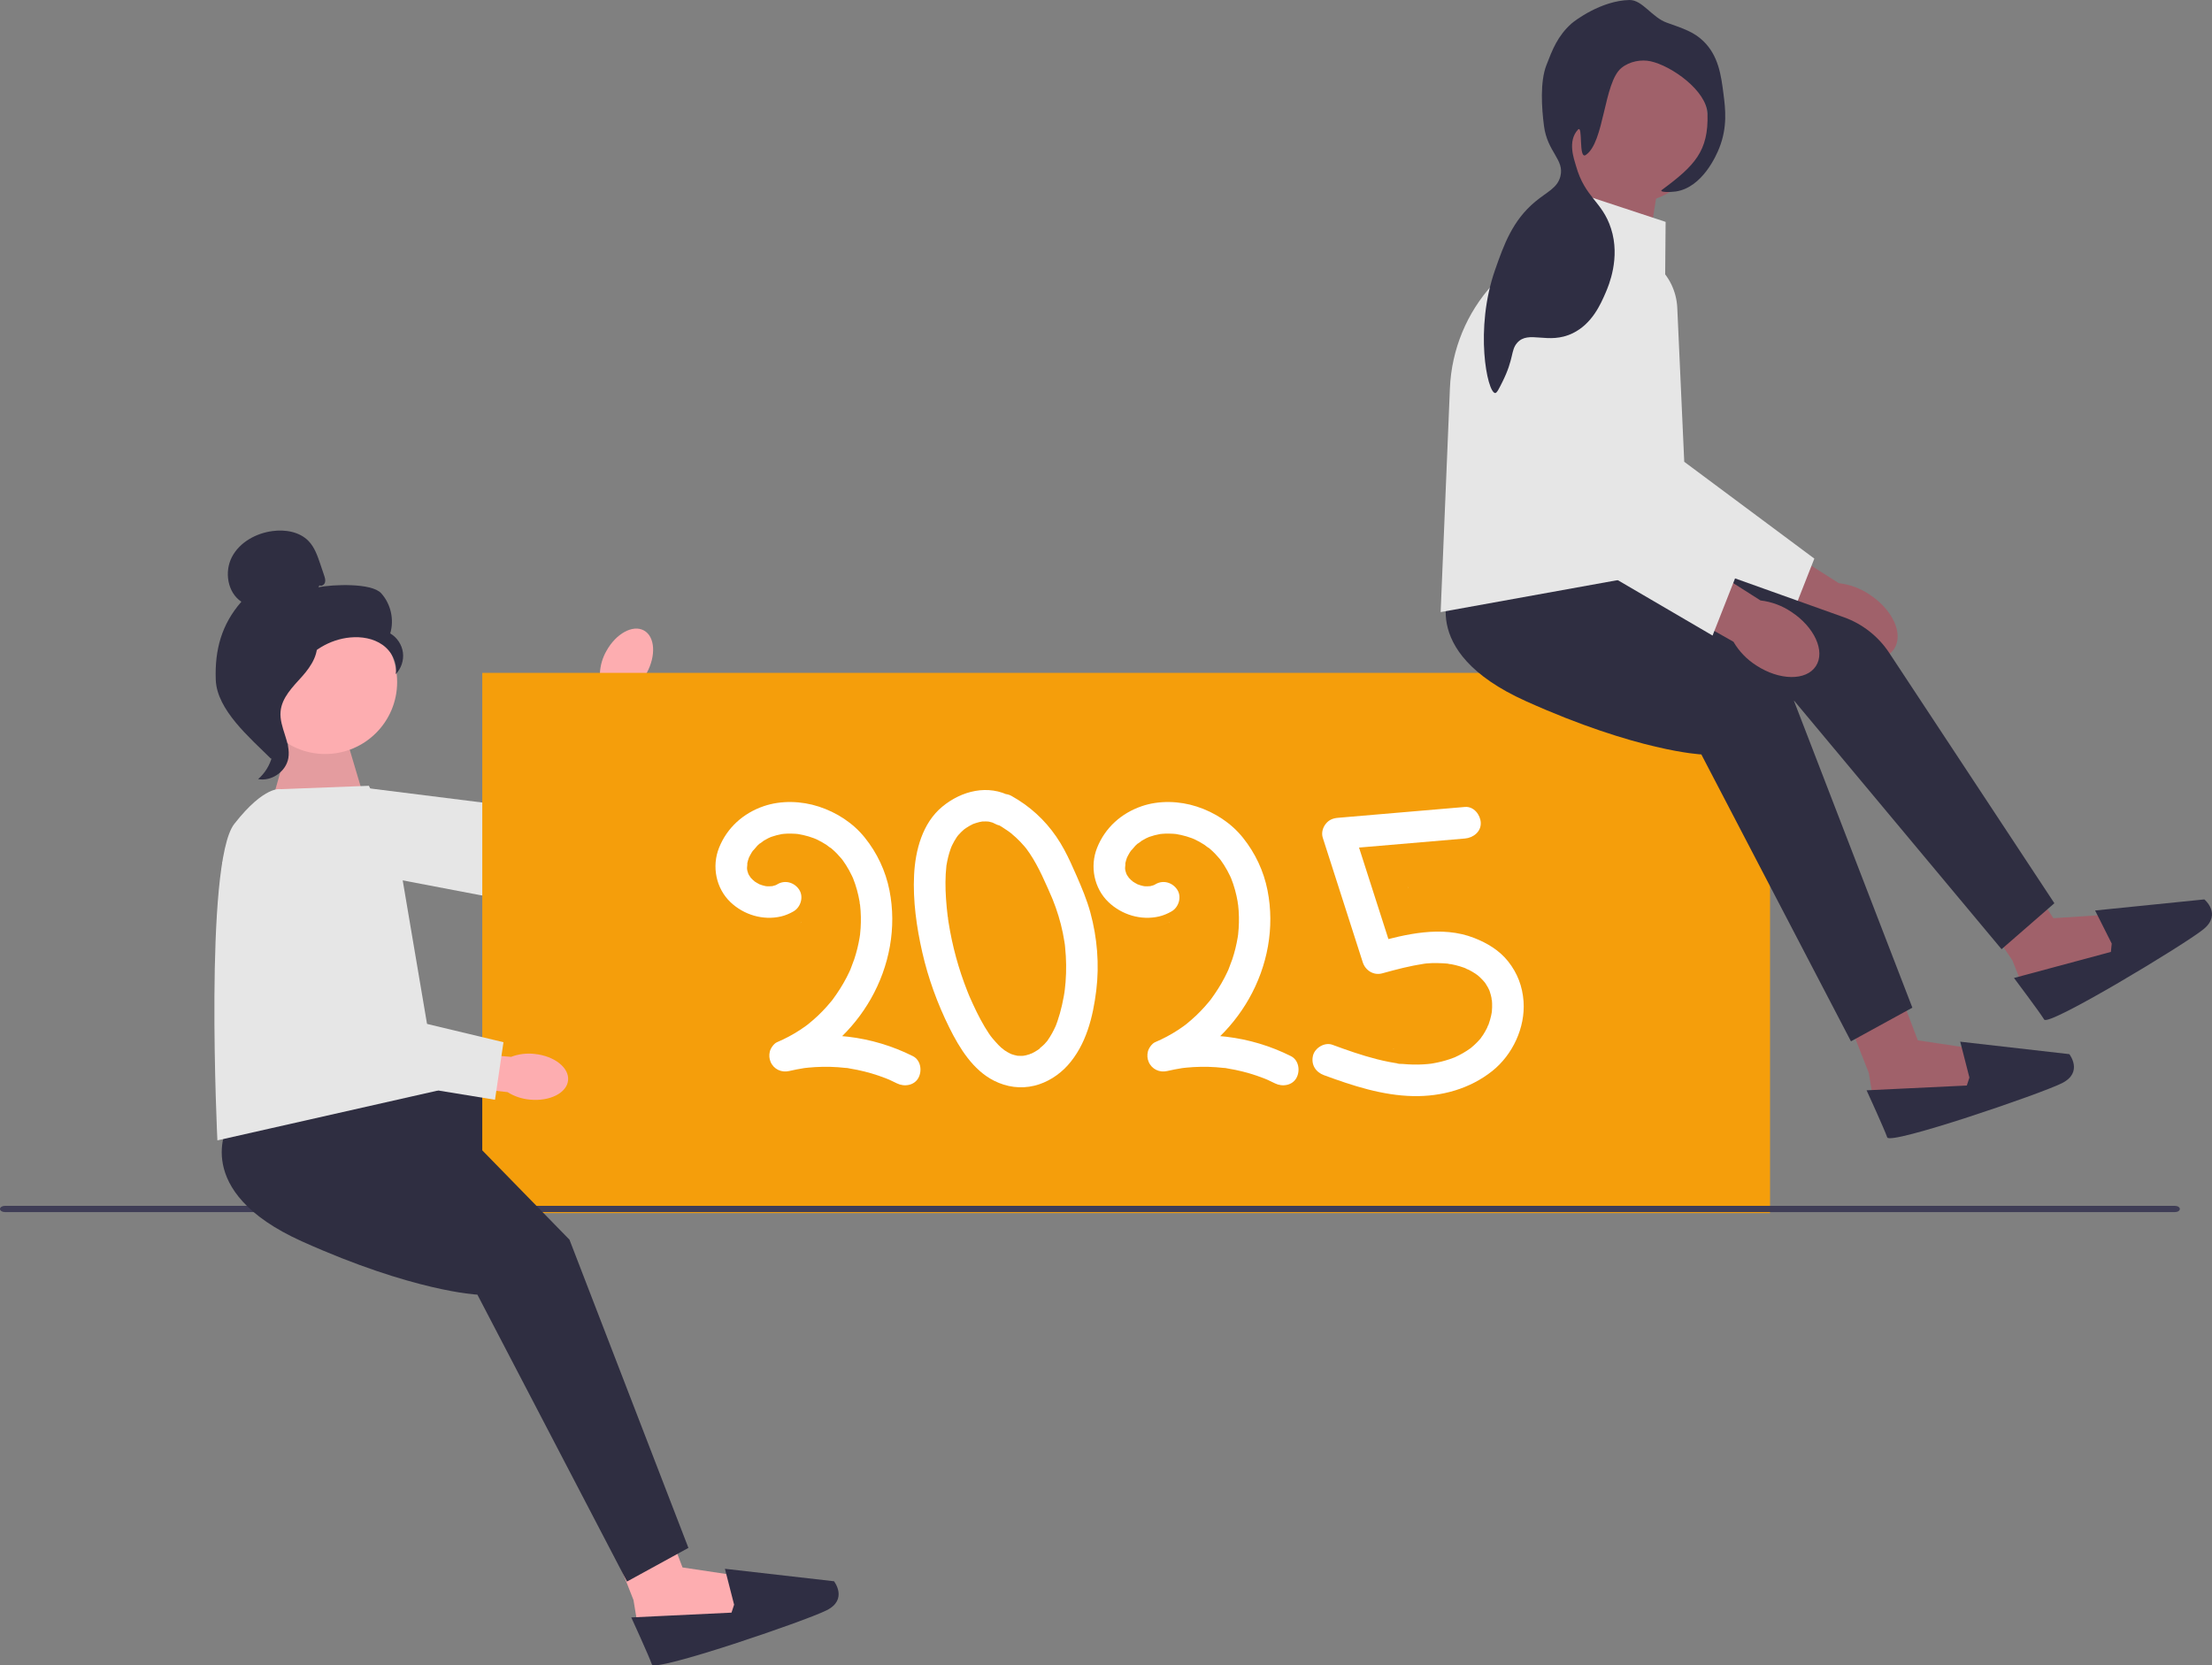 <svg xmlns="http://www.w3.org/2000/svg" width="841.387" height="633.525" viewBox="0 0 841.387 633.525" xmlns:xlink="http://www.w3.org/1999/xlink" role="img" artist="Katerina Limpitsouni" source="https://undraw.co/"><rect x="0" y="0" width="841.387" height="633.525" fill="#808080" stroke="none"/><polygon points="333.049 444.238 355.055 446.23 382.385 460.11 386.892 444.013 390.829 423.634 382.628 413.976 368.463 423.634 338.844 420.415 333.049 444.238" fill="#fdadb0" stroke-width="0"/><polygon points="152.404 413.343 135.489 462.795 257.182 428.025 335.736 449.917 347.326 424.806 260.402 388.105 193.061 415.464 152.404 413.343" fill="#2f2e41" stroke-width="0"/><path d="m384.855,422.762l2.576,1.932-15.991,30.266s10.802,6.302,14.021,6.302,14.203-62.323,12.916-71.527c-1.288-9.204-9.658-6.249-9.658-6.249l-18.069,38.171,14.205,1.106 0-0h-0Z" fill="#2f2e41" stroke-width="0"/><path id="uuid-1b18f281-de0d-4de5-a01b-8589a33a6e3c-663" d="m228.182,256.257l-15.112,28.14,11.03,6.309,15.882-27.933c2.496-1.719,4.543-4.011,5.972-6.684,3.667-6.641,3.214-13.913-1.011-16.245s-10.621,1.158-14.285,7.797c-1.501,2.634-2.35,5.588-2.475,8.617l-0-0Z" fill="#fdadb0" stroke-width="0"/><polygon points="116.773 327.967 193.459 342.59 240.766 268.304 221.92 256.71 185.535 305.554 116.382 296.888 116.773 327.967" fill="#e6e6e6" stroke-width="0"/><rect x="183.444" y="255.97" width="489.833" height="205.51" fill="#f59e0b" stroke-width="0"/><polygon points="102.408 308.683 110.779 279.064 131.383 279.708 138.466 303.532 102.408 308.683" fill="#fdadb0" stroke-width="0"/><polygon points="102.408 308.683 110.779 279.064 131.383 279.708 138.466 303.532 102.408 308.683" isolation="isolate" opacity=".1" stroke-width="0"/><circle cx="123.699" cy="259.476" r="27.363" fill="#fdadb0" stroke-width="0"/><path d="m121.515,222.689l-.414.71c5.353-1.064,20.225-1.752,23.891,2.29s5.019,10.051,3.44,15.274c2.598,1.518,4.433,4.276,4.829,7.258s-.655,6.124-2.766,8.268c.815-4.23-1.461-8.679-4.976-11.169-3.515-2.49-8.045-3.222-12.334-2.818-7.786.734-15.143,5.158-19.441,11.691-3.564,5.416-5.451,12.489-11.125,15.625-1.173.648,1.907,3.141,1.118,4.224-1.251,1.717-.216-1.033,1.021.694s-.194,3.899.805,5.773c.999,1.875-.652,7.035-2.469,8.136-8.134-8.063-20.608-18.597-21.022-30.043-.414-11.446,2.21-21.064,9.74-29.695-5.283-3.513-6.528-11.37-3.604-17.001,2.924-5.631,9.128-9.036,15.417-9.879,4.897-.657,10.336.25,13.759,3.813,2.268,2.36,3.379,5.57,4.426,8.671.492,1.458.984,2.915,1.476,4.373.293.869.589,1.804.335,2.685-.254.881-1.314,1.58-2.106,1.118h0v0-0Z" fill="#2f2e41" stroke-width="0"/><path d="m120.684,242.661l-.496.343c1.636,5.071-1.704,10.336-5.259,14.305-3.556,3.968-7.738,8.053-8.209,13.36-.535,6.024,3.983,11.776,2.957,17.737-.881,5.12-6.399,8.947-11.503,7.978,5.165-4.41,7.28-12.067,5.11-18.502-1.328-3.937-4.105-7.501-4.169-11.655-.063-4.109,2.547-7.719,5.038-10.988,4.322-5.671,9.441-11.812,16.53-12.577h0l0-0v-0Z" fill="#2f2e41" stroke-width="0"/><path d="m827.271,458.726H1.881c-1.043,0-1.881.53-1.881,1.19s.838,1.19,1.881,1.19h825.39c1.043,0,1.881-.53,1.881-1.19s-.838-1.19-1.881-1.19Z" fill="#3f3d56" stroke-width="0"/><polygon points="627.402 91.271 631.276 67.063 605.131 56.411 601.257 93.208 627.402 91.271" fill="#a0616a" stroke-width="0"/><path id="uuid-21077125-a9ce-4d78-89d9-fa9488c9c891-664" d="m697.811,246.556c8.843,5.784,18.996,5.909,22.676.281s-.506-14.878-9.353-20.663c-3.502-2.359-7.519-3.845-11.713-4.334l-37.779-24.033-10.9,17.969,38.401,21.785c2.13,3.648,5.103,6.733,8.67,8.996h-0Z" fill="#a0616a" stroke-width="0"/><path d="m613.299,95.39h-0c-13.849,1.137-23.485,14.269-20.414,27.821l15.763,69.574,72.547,42.412,8.929-22.694-49.481-36.832-2.649-58.542c-.585-12.934-11.79-22.799-24.695-21.739Z" fill="#e6e6e6" stroke-width="0"/><polygon points="750.122 342.419 765.485 365.399 768.345 372.598 776.768 377.925 808.722 363.092 801.8 347.933 781.055 349.302 772.53 336.223 750.122 342.419" fill="#a0616a" stroke-width="0"/><path d="m803.25,358.958l-.319,3.168-36.859,9.911s9.842,13.098,11.488,15.823,53.428-28.544,60.561-34.34.352-11.37.352-11.37l-41.55,4.217,6.326,12.591h0l-0.0 0Z" fill="#2f2e43" stroke-width="0"/><path d="m580.161,214.138l-4.092,9.673s-8.929,27.531,36.832,37.204c45.761,9.673,69.571,5.581,69.571,5.581l78.872,94.498,20.09-17.486-62.838-95.27c-4.129-6.26-10.18-11.008-17.242-13.53l-94.658-33.801-26.535,13.131h-0v-0Z" fill="#2f2e41" stroke-width="0"/><polygon points="700.734 382.441 710.844 408.169 712.103 415.812 719.197 422.812 753.579 415.133 750.047 398.846 729.488 395.761 723.947 381.166 700.734 382.441" fill="#a0616a" stroke-width="0"/><path d="m749.114,409.927l-.987,3.027-38.124,1.825s6.823,14.895,7.85,17.909,58.285-16.497,66.49-20.639,2.768-11.034,2.768-11.034l-41.494-4.738,3.496,13.65h0Z" fill="#2f2e43" stroke-width="0"/><path d="m558.37,213.932l-6.061,8.578s-14.593,24.994,28.053,44.201c42.646,19.207,66.782,20.285,66.782,20.285l56.912,109.14,23.356-12.801-45.241-117.256-44.1-40.467-79.702-11.68 0.0 0v0Z" fill="#2f2e41" stroke-width="0"/><polygon points="230.853 582.964 240.963 608.691 242.223 616.334 249.317 623.335 283.699 615.655 280.167 599.368 259.607 596.284 254.067 581.688 230.853 582.964" fill="#fdadb0" stroke-width="0"/><path d="m279.234,610.449l-.987,3.027-38.124,1.825s6.823,14.895,7.85,17.909,58.285-16.497,66.49-20.639c8.205-4.141,2.769-11.034,2.769-11.034l-41.494-4.738,3.496,13.65h0-0Z" fill="#2f2e43" stroke-width="0"/><path d="m92.812,419.442l-6.061,8.578s-14.593,24.994,28.053,44.201c42.646,19.207,66.782,20.285,66.782,20.285l56.912,109.14,23.356-12.801-45.241-117.256-57.459-58.858-66.343,6.71-0.0 0v0Z" fill="#2f2e41" stroke-width="0"/><path d="m633.556,84.405l-33.855-11.161-31.895,34.909c-9.917,10.854-15.687,24.858-16.295,39.548l-3.523,85.148,84.453-15.254s1.116-133.19,1.116-133.189Z" fill="#e6e6e6" stroke-width="0"/><path id="uuid-3e7f3ef6-3c11-46f0-85a3-6c3f88fcc01a-665" d="m668.03,253.135c8.843,5.784,18.996,5.909,22.676.281s-.506-14.878-9.353-20.663c-3.502-2.359-7.519-3.845-11.713-4.334l-37.779-24.033-10.9,17.969,38.401,21.785c2.13,3.648,5.103,6.733,8.67,8.996l-0.0 0Z" fill="#a0616a" stroke-width="0"/><path d="m583.518,101.97h-0c-13.849,1.137-23.485,14.269-20.414,27.821l15.763,69.574,72.547,42.412,8.929-22.694-49.481-36.832-2.649-58.542c-.585-12.934-11.79-22.799-24.695-21.739l0.0 0v-0Z" fill="#e6e6e6" stroke-width="0"/><circle cx="619.843" cy="47.383" r="29.902" fill="#a0616a" stroke-width="0"/><path d="m634.069,8.643c6.586,2.315,10.355,3.64,13.808,6.965,5.831,5.618,6.794,13.126,7.688,20.101.7,5.457,1.604,12.513-1.592,20.574-1.091,2.751-6.381,15.008-16.506,16.557-1.989.304-6.657.384-5.312-.609,12.454-9.194,17.769-14.745,17.333-28.915-.271-8.805-13.725-18.311-21.713-20.02-3.365-.72-7.846-.062-11.058,2.575-6.714,5.512-6.428,28.306-13.508,33.07-2.912,1.96-.972-11.834-3.023-9.597-4.048,4.414-1.451,11.173-.724,13.747,3.45,12.21,9.956,13.405,13.326,23.831,3.639,11.257-.941,21.855-2.027,24.368-1.889,4.372-5.131,11.875-12.538,15.475-9.402,4.569-16.813-1.381-21.184,3.72-2.444,2.851-1.122,5.871-5.535,14.74-1.441,2.895-2.161,4.343-2.799,4.292-3.018-.243-7.904-24.399-.001-46.895,3.316-9.441,6.565-18.691,15.274-25.924,4.604-3.824,8.466-5.2,9.565-9.665,1.57-6.38-4.95-9.103-6.257-19.168-.894-6.884-1.521-16.73.91-23.04,2.295-5.959,4.288-11.132,9.503-15.823,1.253-1.127,11.364-8.784,22.085-9,4.936-.099,8.562,6.63,14.285,8.642h0s-0.0 0-0.0 0Z" fill="#2f2e43" stroke-width="0"/><path d="m327.288,332.998c.015.007.029.014.045.021-.011-.006-.022-.011-.033-.017-.004-.002-.008-.003-.012-.005Z" fill="#fff" stroke-width="0"/><path d="m304.865,350.958c-.16-.024-.309.038-.401.111.141-.041.268-.072.362-.087.013-.008.026-.016.039-.024Z" fill="#fff" stroke-width="0"/><path d="m467.398,332.998c.015.007.029.014.044.021-.011-.006-.022-.011-.032-.016-.004-.002-.008-.003-.012-.005Z" fill="#fff" stroke-width="0"/><path d="m444.976,350.958c-.16-.024-.309.038-.401.111.141-.041.268-.072.362-.087.013-.008.026-.016.039-.024Z" fill="#fff" stroke-width="0"/><path d="m530.287,399.039c.011-.002.022-.005.033-.007-.231-.04-.402-.029-.498-.001.167-.013.321-.01.465.008Z" fill="#fff" stroke-width="0"/><path d="m535.516,357.594c-.253.088-.367.13-.39.141.126-.047.253-.092.38-.137.003-.001.007-.003.01-.005Z" fill="#fff" stroke-width="0"/><path d="m535.476,337.507c-.036-.012-.072-.025-.108-.037.452.322.495.241.303.127-.068-.026-.121-.057-.185-.086-.003-.001-.006-.003-.009-.004Z" fill="#fff" stroke-width="0"/><path d="m106.837,300.215s-6.117-1.61-17.707,13.2c-11.59,14.809-6.439,120.405-6.439,120.405l84.026-18.994-16.018-94.553-10.381-21.345-33.482,1.288h0s0,0,0,0Z" fill="#e6e6e6" stroke-width="0"/><path id="uuid-6a6f90e8-11fb-4fd4-acf7-524898dc7c05-666" d="m194.393,402.051l-31.819-2.786-1.446,12.624,31.933,3.574c2.564,1.615,5.478,2.592,8.498,2.851,7.549.75,14.052-2.536,14.529-7.338s-5.254-9.302-12.8-10.051c-3.012-.341-6.062.045-8.895,1.125Z" fill="#fdadb0" stroke-width="0"/><polygon points="84.548 327.966 101.364 404.202 188.287 418.367 191.507 396.475 132.27 382.31 112.953 315.346 84.548 327.966" fill="#e6e6e6" stroke-width="0"/><path d="m295.806,336.332c-.264.153-.536.288-.802.436-1.009.561,1.42-.485.327-.13-.571.185-1.133.37-1.722.492-.581.12-1.321-.025.417-.028-.295 0-.598.055-.894.068-.602.025-1.197-.012-1.798-.042-1.173-.059,1.552.294.4.059-.297-.06-.594-.111-.889-.18-.591-.138-1.174-.312-1.744-.518-.188-.068-.378-.161-.568-.218,1.665.501.793.338.325.105-.634-.316-1.247-.675-1.833-1.074-.458-.312-.903-.951.242.217-.207-.211-.467-.388-.687-.589-.37-.337-.722-.694-1.054-1.069-.38-.429-.603-1.118.186.285-.143-.255-.349-.49-.506-.738-.16-.252-.311-.509-.453-.772-.094-.175-.184-.353-.27-.532-.256-.562-.173-.359.249.609-.107-.482-.333-.953-.451-1.438-.071-.293-.079-.691-.191-.965l.119.857c-.025-.245-.043-.491-.054-.738-.031-.682.2-1.549.076-2.201l-.113.869c.04-.241.085-.482.137-.721.078-.359.168-.716.27-1.07.103-.356.235-.7.345-1.053.393-1.254-.634,1.236-.035.061.342-.67.674-1.335,1.073-1.975.2-.321.421-.626.626-.943.591-.91-.173.32-.257.305.161.029,1.571-1.765,1.783-1.973.272-.265.552-.524.838-.774l.288-.248c.495-.403.387-.327-.325.228.232.052,1.455-1.006,1.717-1.165.566-.344,1.147-.662,1.74-.955.299-.147.702-.261.972-.452-.888.369-1.037.435-.445.199.221-.085.444-.167.667-.245,1.227-.43,2.489-.76,3.768-.993.487-.089,1.561-.047-.192-.001.35-.009.711-.082,1.06-.112.829-.071,1.661-.104,2.492-.099.596.003,1.193.025,1.788.065.358.024.715.064,1.073.092,1.314.101-1.469-.253-.168-.031,1.429.244,2.839.537,4.229.954.696.208,1.384.441,2.064.696.331.124.674.309,1.014.401-1.555-.417-.546-.225-.103-.017,1.317.618,2.592,1.325,3.812,2.117.558.362,1.175,1.005,1.784,1.249l-.641-.495c.189.15.377.302.563.457.185.155.369.311.551.47,1.222,1.069,2.352,2.242,3.395,3.485.05.06.742.88.726.895.003-.002-.848-1.132-.131-.141.412.569.807,1.15,1.185,1.743.859,1.347,1.629,2.751,2.311,4.195.137.29.265.583.4.873.575,1.24-.49-1.295-.008-.015.272.722.551,1.44.797,2.172.494,1.468.908,2.963,1.245,4.475.17.759.32,1.522.451,2.288.046.269.035.932.183,1.154l-.108-.823c.034.258.065.516.094.774.177,1.55.279,3.108.31,4.668.028,1.427-.004,2.856-.096,4.28-.05.774-.117,1.547-.202,2.318-.047.426-.333,1.643.033-.14-.098.476-.141.969-.221,1.449-.461,2.768-1.141,5.498-2.02,8.163-.459,1.389-1.084,2.726-1.536,4.113.532-1.63.193-.469.023-.09-.15.334-.303.667-.459.998-.312.663-.637,1.319-.974,1.97-1.522,2.939-3.309,5.699-5.264,8.366-.781,1.064.868-1.083.042-.053-.229.286-.458.573-.69.856-.543.661-1.101,1.31-1.672,1.946-1.06,1.182-2.168,2.321-3.32,3.414-1.242,1.177-2.543,2.28-3.871,3.359-.982.797.878-.653.202-.154-.344.253-.683.512-1.03.762-.692.5-1.396.984-2.11,1.451-2.76,1.807-5.677,3.354-8.714,4.64-1.229.52-2.472,2.332-2.757,3.586-.306,1.342-.235,2.633.302,3.907,1.178,2.791,4.135,4.174,7.078,3.474,1.833-.436,3.676-.769,5.533-1.082.674-.097.572-.086-.306.033.287-.037.574-.073.861-.107.431-.05.862-.097,1.294-.139.863-.084,1.729-.151,2.595-.201,3.826-.221,7.671-.113,11.479.318.426.048,1.988.013.342.033.416-.005.879.13,1.287.196.928.151,1.853.32,2.774.509,1.842.378,3.667.832,5.471,1.363,1.803.531,3.584,1.137,5.335,1.82.468.182.956.348,1.408.567l-.635-.266c.265.115.53.231.794.349.924.414,1.836.853,2.741,1.307,2.802,1.406,6.63.837,8.209-2.153,1.439-2.723.842-6.706-2.153-8.209-15.5-7.778-33.332-9.926-50.22-5.911l4.623,10.966c12.432-5.262,22.93-15.116,29.594-26.799,7.119-12.478,9.903-27.176,7.109-41.32-1.454-7.362-4.679-14.196-9.363-20.039-4.485-5.595-10.738-9.621-17.529-11.828-6.641-2.159-14.306-2.424-20.954-.147-7.771,2.661-13.942,8.187-16.992,15.855-2.808,7.06-1.148,15.408,4.375,20.665,5.059,4.815,12.375,7.019,19.215,5.427,1.663-.387,3.299-1.091,4.773-1.944,2.717-1.573,3.904-5.493,2.153-8.209-1.767-2.741-5.302-3.836-8.209-2.153h0Z" fill="#fff" stroke-width="0"/><path d="m439.61,336.332c-.264.153-.536.288-.802.436-1.009.561,1.42-.485.327-.13-.571.185-1.133.37-1.722.492-.581.12-1.321-.025.417-.028-.295 0-.598.055-.894.068-.602.025-1.197-.012-1.798-.042-1.173-.059,1.552.294.4.059-.297-.06-.594-.111-.889-.18-.591-.138-1.174-.312-1.744-.518-.188-.068-.378-.161-.568-.218,1.665.501.793.338.325.105-.634-.316-1.247-.675-1.833-1.074-.458-.312-.903-.951.242.217-.207-.211-.467-.388-.687-.589-.37-.337-.722-.694-1.054-1.069-.38-.429-.603-1.118.186.285-.143-.255-.349-.49-.506-.738-.16-.252-.311-.509-.453-.772-.094-.175-.184-.353-.27-.532-.256-.562-.173-.359.249.609-.107-.482-.333-.953-.451-1.438-.071-.293-.079-.691-.191-.965l.119.857c-.025-.245-.043-.491-.054-.738-.031-.682.2-1.549.076-2.201l-.113.869c.04-.241.085-.482.137-.721.078-.359.168-.716.27-1.07.103-.356.235-.7.345-1.053.393-1.254-.634,1.236-.035.061.342-.67.674-1.335,1.073-1.975.2-.321.421-.626.626-.943.591-.91-.173.32-.257.305.161.029,1.571-1.765,1.783-1.973.272-.265.552-.524.838-.774l.288-.248c.495-.403.387-.327-.325.228.232.052,1.455-1.006,1.717-1.165.566-.344,1.147-.662,1.74-.955.299-.147.702-.261.972-.452-.888.369-1.037.435-.445.199.221-.085.444-.167.667-.245,1.227-.43,2.489-.76,3.768-.993.487-.089,1.561-.047-.192-.001.35-.009.711-.082,1.06-.112.829-.071,1.661-.104,2.492-.099.596.003,1.193.025,1.788.065.358.024.715.064,1.073.092,1.314.101-1.469-.253-.168-.031,1.429.244,2.839.537,4.229.954.696.208,1.384.441,2.064.696.331.124.674.309,1.014.401-1.555-.417-.546-.225-.103-.017,1.317.618,2.592,1.325,3.812,2.117.558.362,1.175,1.005,1.784,1.249l-.641-.495c.189.15.377.302.563.457.185.155.369.311.551.47,1.222,1.069,2.352,2.242,3.395,3.485.05.06.742.88.726.895.003-.002-.848-1.132-.131-.141.412.569.807,1.15,1.185,1.743.859,1.347,1.629,2.751,2.311,4.195.137.29.265.583.4.873.575,1.24-.49-1.295-.008-.015.272.722.551,1.44.797,2.172.494,1.468.908,2.963,1.245,4.475.17.759.32,1.522.451,2.288.046.269.035.932.183,1.154l-.108-.823c.034.258.065.516.094.774.177,1.55.279,3.108.31,4.668.028,1.427-.004,2.856-.096,4.28-.05.774-.117,1.547-.202,2.318-.047.426-.333,1.643.033-.14-.098.476-.141.969-.221,1.449-.461,2.768-1.141,5.498-2.02,8.163-.459,1.389-1.084,2.726-1.536,4.113.532-1.63.193-.469.023-.09-.15.334-.303.667-.459.998-.312.663-.637,1.319-.974,1.97-1.522,2.939-3.309,5.699-5.264,8.366-.781,1.064.868-1.083.042-.053-.229.286-.458.573-.69.856-.543.661-1.101,1.31-1.672,1.946-1.06,1.182-2.168,2.321-3.32,3.414-1.242,1.177-2.543,2.28-3.871,3.359-.982.797.878-.653.202-.154-.344.253-.683.512-1.03.762-.692.5-1.396.984-2.11,1.451-2.76,1.807-5.677,3.354-8.714,4.64-1.229.52-2.472,2.332-2.757,3.586-.306,1.342-.235,2.633.302,3.907,1.178,2.791,4.135,4.174,7.078,3.474,1.833-.436,3.676-.769,5.533-1.082.674-.097.572-.086-.306.033.287-.037.574-.073.861-.107.431-.05.862-.097,1.294-.139.863-.084,1.729-.151,2.595-.201,3.826-.221,7.671-.113,11.479.318.426.048,1.988.013.342.033.416-.005.879.13,1.287.196.928.151,1.853.32,2.774.509,1.842.378,3.667.832,5.471,1.363,1.803.531,3.584,1.137,5.335,1.82.468.182.956.348,1.408.567l-.635-.266c.265.115.53.231.794.349.924.414,1.836.853,2.741,1.307,2.802,1.406,6.63.837,8.209-2.153,1.439-2.723.842-6.706-2.153-8.209-15.5-7.778-33.332-9.926-50.22-5.911l4.623,10.966c12.432-5.262,22.93-15.116,29.594-26.799,7.119-12.478,9.903-27.176,7.109-41.32-1.454-7.362-4.679-14.196-9.363-20.039-4.485-5.595-10.738-9.621-17.529-11.828-6.641-2.159-14.306-2.424-20.954-.147-7.771,2.661-13.942,8.187-16.992,15.855-2.808,7.06-1.148,15.408,4.375,20.665,5.059,4.815,12.375,7.019,19.215,5.427,1.663-.387,3.299-1.091,4.773-1.944,2.717-1.573,3.904-5.493,2.153-8.209-1.767-2.741-5.302-3.836-8.209-2.153h0Z" fill="#fff" stroke-width="0"/><path d="m384.606,303.045c-8.704-4.821-18.879-2.228-26.204,3.844-7.554,6.261-10.236,16.563-10.707,25.965-.489,9.786.946,19.881,3.112,29.402,2.256,9.914,5.77,19.547,10.285,28.654,3.863,7.793,9.003,16.196,17.055,20.233,4.792,2.403,10.053,3.139,15.293,1.879,4.799-1.154,9.382-4.068,12.667-7.723,7.024-7.813,9.646-18.4,10.889-28.571,1.202-9.827.36-20.005-2.239-29.552-1.318-4.842-3.261-9.427-5.261-14.019-1.466-3.367-2.966-6.728-4.712-9.961-3.712-6.878-8.689-12.671-15.031-17.241-1.6-1.153-3.275-2.193-4.992-3.162-2.734-1.543-6.68-.742-8.209,2.153-1.5,2.839-.767,6.562,2.153,8.209,1.615.911,3.193,1.886,4.707,2.958.375.266.736.567,1.12.82.053.035-1.041-.824-.541-.418.174.141.351.279.525.42.636.518,1.258,1.054,1.861,1.61,1.159,1.067,2.253,2.203,3.275,3.402.267.314.524.635.787.952.631.762-.894-1.222-.091-.118.454.623.905,1.247,1.334,1.887,1.786,2.669,3.292,5.513,4.677,8.406.757,1.583,1.479,3.183,2.186,4.789.375.852.746,1.705,1.116,2.559.178.411.355.822.533,1.233.1.232.188.498.309.717-.2-.361-.365-.891-.089-.204,1.656,4.127,2.964,8.375,3.854,12.734.222,1.088.419,2.181.591,3.278.034.219.067.439.101.659.172,1.104.003-.11-.032-.275.12.573.145,1.182.206,1.765.231,2.209.361,4.429.391,6.649.029,2.221-.042,4.443-.216,6.657-.087,1.108-.215,2.209-.337,3.313-.077.695.061-.475.068-.494-.088.231-.09.62-.129.879-.09.585-.187,1.169-.292,1.752-.386,2.151-.867,4.286-1.457,6.39-.283,1.008-.592,2.008-.934,2.998-.16.461-.326.921-.5,1.377-.084.219-.283.564-.307.778.036-.319.449-1.013.115-.281-.864,1.893-1.841,3.724-3.048,5.423-.137.193-.312.497-.491.669.102-.099.867-1.04.161-.239-.312.354-.615.711-.94,1.053-.678.713-1.575,1.291-2.209,2.027.731-.847.656-.476.254-.216-.224.145-.438.305-.662.45-.39.255-.789.495-1.196.723-.406.227-.826.424-1.239.636-.501.258-.635-.009.341-.135-.238.031-.513.194-.742.272-.497.17-1.002.318-1.513.441-.247.06-1.767.297-.747.183.967-.109-.48.026-.768.036-.527.019-1.055.009-1.581-.028-.186-.013-.529-.096-.729-.07.123-.016,1.502.273.524.046-.407-.094-.813-.176-1.216-.288-.399-.111-.786-.256-1.181-.379-.393-.123-.865-.498.45.209-.206-.111-.431-.195-.641-.298-.799-.391-1.568-.843-2.305-1.341-.149-.101-.294-.206-.442-.307-.823-.558.284.192.349.287-.239-.354-.787-.645-1.116-.938-1.409-1.255-2.551-2.694-3.801-4.094,1.146,1.283.042.032-.198-.303-.258-.361-.509-.725-.757-1.093-.528-.786-1.033-1.587-1.518-2.401-2.207-3.702-4.057-7.62-5.787-11.564-.441-1.005-.002.014.073.184-.122-.275-.233-.558-.347-.836-.2-.488-.398-.978-.592-1.469-.416-1.052-.818-2.109-1.204-3.172-.773-2.126-1.488-4.274-2.143-6.439-1.309-4.331-2.38-8.735-3.203-13.184-.206-1.112-.396-2.227-.571-3.345-.082-.522-.155-1.044-.235-1.566-.063-.412.061-.985.029.25.007-.289-.079-.611-.115-.898-.279-2.245-.495-4.498-.648-6.755-.283-4.187-.311-8.376.154-12.551.129-1.161-.077.314-.049.363-.046-.082.125-.793.129-.817.08-.474.169-.947.266-1.418.207-1.003.454-1.999.748-2.981.156-.521.325-1.038.508-1.55.079-.22.658-1.67.291-.801-.327.775-.048.117.022-.03.117-.245.229-.493.35-.736.241-.489.497-.97.768-1.443.273-.475.56-.943.864-1.399.133-.2.973-1.335.336-.51-.604.782.23-.254.413-.459.308-.346.628-.681.959-1.006.332-.325.675-.64,1.027-.942.132-.114.271-.221.402-.335.574-.501-1.013.731-.387.296.718-.499,1.43-.991,2.193-1.42.403-.227.814-.441,1.231-.641.156-.075.315-.142.471-.217.69-.332-1.201.457-.479.207.81-.281,1.607-.565,2.442-.765.43-.103.903-.137,1.324-.264.068-.02-1.418.148-.764.104.222-.015.443-.044.666-.058.834-.056,1.653-.017,2.485.033.978.058-.54-.05-.613-.084.158.074.494.091.649.125.378.082.752.182,1.121.296.159.049.315.11.474.156.906.259-.402-.165-.499-.235.346.25.834.402,1.213.612,2.746,1.521,6.672.757,8.209-2.153,1.49-2.821.78-6.585-2.153-8.209h0Z" fill="#fff" stroke-width="0"/><path d="m557.248,306.979c-16.103,1.377-32.206,2.754-48.309,4.131-1.949.167-3.496.791-4.712,2.365-1.122,1.452-1.655,3.421-1.074,5.231,5.07,15.795,10.141,31.589,15.211,47.384.991,3.088,4.139,5.08,7.381,4.191,2.647-.726,5.295-1.451,7.965-2.085,1.256-.298,2.516-.578,3.782-.827.632-.124,1.265-.242,1.899-.35.317-.054.634-.107.951-.156.243-.038,1.832-.365.311-.056,2.606-.53,5.511-.488,8.156-.361.5.024,1.0.059,1.499.104.25.023.5.051.75.077.625.064.389.329-.471-.068.403.186,1.05.169,1.493.255.558.108,1.113.231,1.665.368,1.04.258,2.068.567,3.076.93.237.085.47.177.706.264.662.246.052.309-.39-.175.281.308,1.142.524,1.525.719.885.451,1.745.95,2.571,1.5.17.113,1.543,1.126.745.503-.718-.561-.062-.039.113.108.283.237.559.481.83.732.726.674,1.373,1.406,2.017,2.156.507.59-.69-.981-.262-.329.137.208.287.407.425.614.298.448.577.907.835,1.379.227.414.426.84.633,1.264.435.892-.174-.362-.194-.461.043.209.171.451.244.658.347.992.616,2.012.806,3.046.037.202.049.49.116.692-.405-1.223-.127-1.076-.082-.549.04.469.081.936.099,1.406.041,1.063.01,2.128-.089,3.188-.022.234-.066.475-.077.709.005-.099.258-1.532.061-.534-.093.469-.17.94-.274,1.407-.236,1.054-.537,2.093-.898,3.111-.08.227-.168.451-.251.677-.172.468-.48.587.195-.43-.255.384-.402.895-.609,1.311-.455.917-.964,1.807-1.521,2.666-.287.442-.676.87-.924,1.333.052-.096.918-1.121.277-.361-.155.183-.304.37-.46.553-.687.802-1.427,1.556-2.205,2.27-.384.352-.777.694-1.178,1.026-1.143.943.873-.615-.326.253-.945.684-1.929,1.314-2.943,1.892-.903.514-1.83.986-2.776,1.417-1.364.621,1.031-.391-.367.158-.548.215-1.1.418-1.657.607-2.118.72-4.296,1.262-6.5,1.638-.261.044-.522.082-.783.127-1.049.178.284-.043.417-.05-.525.028-1.053.124-1.577.173-1.184.109-2.372.175-3.561.198-1.286.025-2.572-.003-3.856-.075-.698-.039-1.396-.091-2.093-.155-.587-.054-1.814.047-2.314-.256.094.057,1.414.216.212.021-.383-.062-.767-.119-1.149-.183-.689-.115-1.376-.24-2.062-.374-1.526-.299-3.042-.644-4.549-1.025-5.755-1.454-11.359-3.435-16.925-5.483-2.951-1.086-6.703,1.213-7.381,4.191-.773,3.393,1.032,6.218,4.191,7.381,10.923,4.02,22.197,7.721,33.951,7.958,10.8.218,21.583-2.774,30.08-9.556,7.745-6.182,12.587-16.526,11.884-26.483-.401-5.682-2.33-10.75-5.865-15.21-3.332-4.204-8.002-6.996-12.938-8.92-12.36-4.818-25.907-1.457-38.164,1.905,2.46,1.397,4.92,2.794,7.381,4.191-5.07-15.795-10.141-31.589-15.211-47.384l-5.786,7.595c16.103-1.377,32.206-2.754,48.309-4.131,3.119-.267,6.154-2.569,6-6-.135-3.022-2.651-6.286-6-6h0Z" fill="#fff" stroke-width="0"/></svg>